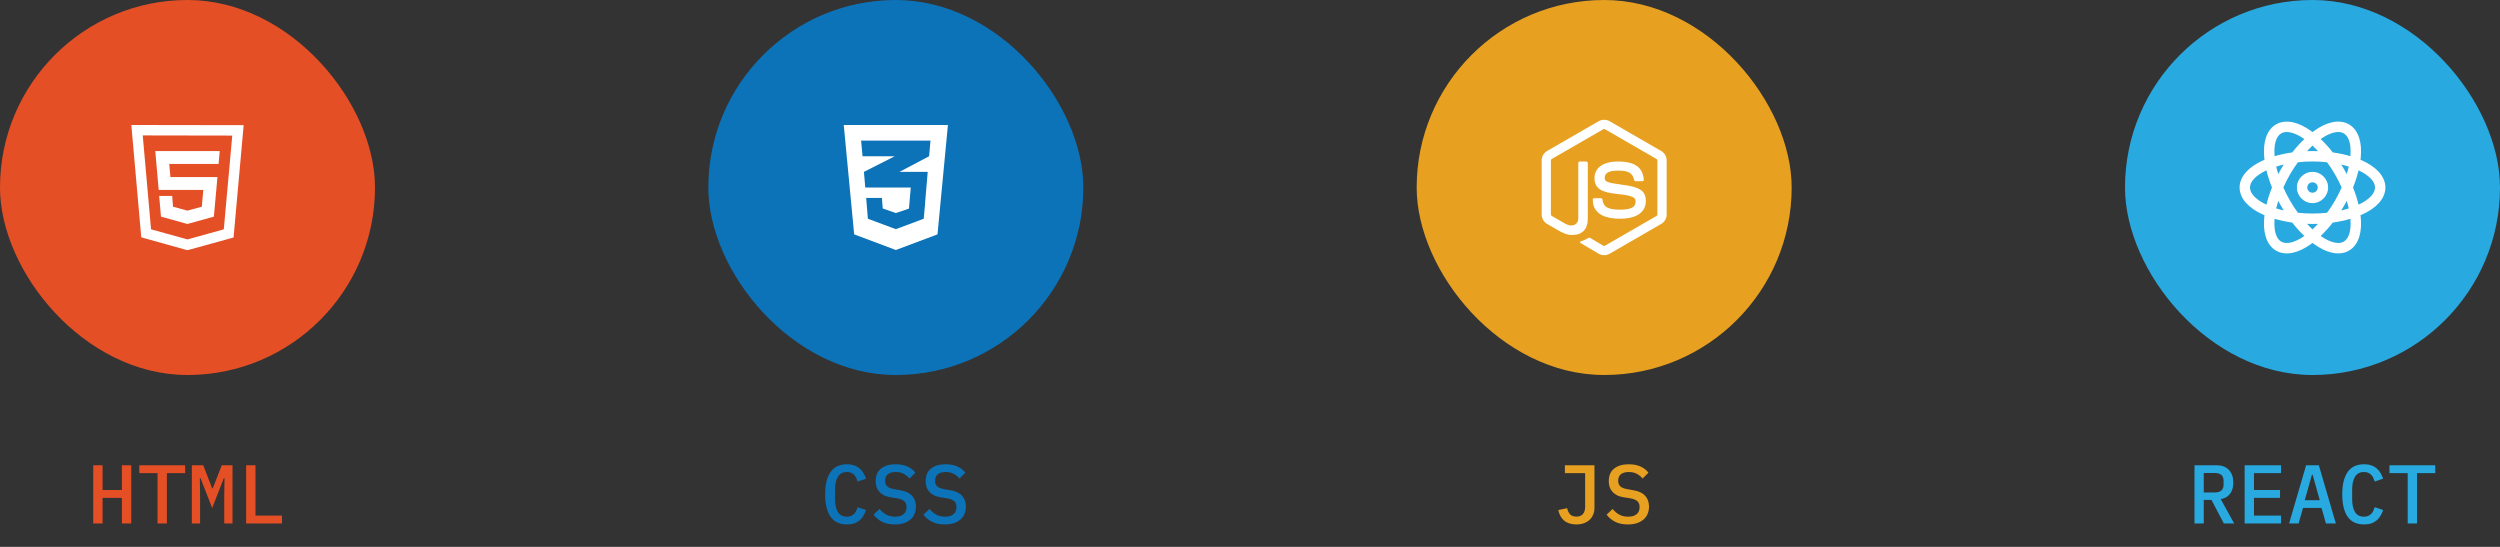 <svg width="960" height="210" viewBox="0 0 960 210" fill="none" xmlns="http://www.w3.org/2000/svg">
<rect x="0" y="0" width="960" height="210" fill="#333333" stroke="none"/>
<rect width="144" height="144" rx="72" fill="#E54F26"/>
<path d="M50.438 48L50.625 50.188L54.125 89.75L54.25 91.125L55.562 91.5L71.438 95.938L71.938 96.062L72.5 95.938L88.375 91.562L89.688 91.188L89.812 89.812L93.375 50.188L93.562 48.062H91.375L52.625 48H50.438ZM54.812 52L89.188 52.062L85.938 88.062L72 91.938L58 88.062L54.812 52ZM59.625 58L60.938 72.938H78.062L77.5 79.375L72 80.875H71.938L66.438 79.375L66.125 75.25H61.125L61.812 83.188L71.938 86H72L82.125 83.188L83.5 68H65.438L65 62.938H83.938L84.375 58H59.625Z" fill="white"/>
<path d="M46.812 191.176H39.388V201H35.804V178.664H39.388V188.168H46.812V178.664H50.396V201H46.812V191.176ZM64.079 181.672V201H60.495V181.672H53.487V178.664H71.088V181.672H64.079ZM86.115 190.312L86.211 183.592H85.955L81.475 195.08L76.995 183.592H76.739L76.835 190.312V201H73.667V178.664H78.051L81.475 187.528H81.699L85.155 178.664H89.283V201H86.115V190.312ZM94.519 201V178.664H98.103V197.992H108.279V201H94.519Z" fill="#E54F26"/>
<rect x="272" width="144" height="144" rx="72" fill="#0C73B8"/>
<path d="M324 48L328 90L344 96L360 90L364 48H324ZM330.664 54H357.305L356.781 60L345.391 66H350.242H356H356.246L355.223 78.016L355.262 78L354.711 84L344 88L333.27 84L332.609 76H338.652L338.965 80.066L344 81.809L349.043 80.102L349.734 72H332.262L331.746 66L343.566 60H331.219L330.664 54Z" fill="white"/>
<path d="M325.24 201.384C322.403 201.384 320.291 200.381 318.904 198.376C317.539 196.371 316.856 193.523 316.856 189.832C316.856 186.141 317.539 183.293 318.904 181.288C320.291 179.283 322.403 178.28 325.24 178.28C326.328 178.28 327.267 178.429 328.056 178.728C328.867 179.005 329.56 179.4 330.136 179.912C330.712 180.403 331.192 180.989 331.576 181.672C331.981 182.333 332.312 183.048 332.568 183.816L329.336 184.904C329.165 184.392 328.973 183.912 328.76 183.464C328.547 183.016 328.28 182.632 327.96 182.312C327.64 181.992 327.256 181.736 326.808 181.544C326.381 181.352 325.848 181.256 325.208 181.256C323.629 181.256 322.477 181.864 321.752 183.08C321.027 184.275 320.664 185.896 320.664 187.944V191.72C320.664 193.768 321.027 195.4 321.752 196.616C322.477 197.811 323.629 198.408 325.208 198.408C325.848 198.408 326.381 198.312 326.808 198.12C327.256 197.928 327.64 197.672 327.96 197.352C328.28 197.032 328.547 196.648 328.76 196.2C328.973 195.752 329.165 195.272 329.336 194.76L332.568 195.848C332.312 196.616 331.981 197.341 331.576 198.024C331.192 198.685 330.712 199.272 330.136 199.784C329.56 200.275 328.867 200.669 328.056 200.968C327.267 201.245 326.328 201.384 325.24 201.384ZM343.595 201.384C341.654 201.384 340.022 201.043 338.7 200.36C337.377 199.677 336.289 198.771 335.436 197.64L337.74 195.432C338.593 196.456 339.5 197.213 340.46 197.704C341.42 198.173 342.508 198.408 343.724 198.408C345.132 198.408 346.209 198.088 346.956 197.448C347.724 196.808 348.108 195.891 348.108 194.696C348.108 193.736 347.83 193 347.276 192.488C346.721 191.955 345.772 191.571 344.428 191.336L341.996 190.952C340.929 190.781 340.033 190.504 339.308 190.12C338.582 189.715 337.996 189.245 337.548 188.712C337.1 188.157 336.769 187.549 336.556 186.888C336.364 186.205 336.268 185.491 336.268 184.744C336.268 182.632 336.95 181.032 338.316 179.944C339.681 178.835 341.558 178.28 343.948 178.28C345.718 178.28 347.222 178.568 348.46 179.144C349.718 179.699 350.731 180.488 351.5 181.512L349.26 183.752C348.641 183.005 347.905 182.408 347.052 181.96C346.22 181.491 345.185 181.256 343.948 181.256C342.625 181.256 341.612 181.544 340.908 182.12C340.225 182.675 339.884 183.496 339.884 184.584C339.884 185.501 340.15 186.227 340.684 186.76C341.238 187.272 342.209 187.645 343.595 187.88L345.964 188.296C347.969 188.659 349.43 189.395 350.347 190.504C351.265 191.592 351.724 192.925 351.724 194.504C351.724 195.528 351.542 196.467 351.18 197.32C350.838 198.173 350.316 198.899 349.612 199.496C348.929 200.093 348.076 200.563 347.052 200.904C346.049 201.224 344.897 201.384 343.595 201.384ZM362.783 201.384C360.842 201.384 359.21 201.043 357.887 200.36C356.564 199.677 355.476 198.771 354.623 197.64L356.927 195.432C357.78 196.456 358.687 197.213 359.647 197.704C360.607 198.173 361.695 198.408 362.911 198.408C364.319 198.408 365.396 198.088 366.143 197.448C366.911 196.808 367.295 195.891 367.295 194.696C367.295 193.736 367.018 193 366.463 192.488C365.908 191.955 364.959 191.571 363.615 191.336L361.183 190.952C360.116 190.781 359.22 190.504 358.495 190.12C357.77 189.715 357.183 189.245 356.735 188.712C356.287 188.157 355.956 187.549 355.743 186.888C355.551 186.205 355.455 185.491 355.455 184.744C355.455 182.632 356.138 181.032 357.503 179.944C358.868 178.835 360.746 178.28 363.135 178.28C364.906 178.28 366.41 178.568 367.647 179.144C368.906 179.699 369.919 180.488 370.687 181.512L368.447 183.752C367.828 183.005 367.092 182.408 366.239 181.96C365.407 181.491 364.372 181.256 363.135 181.256C361.812 181.256 360.799 181.544 360.095 182.12C359.412 182.675 359.071 183.496 359.071 184.584C359.071 185.501 359.338 186.227 359.871 186.76C360.426 187.272 361.396 187.645 362.783 187.88L365.151 188.296C367.156 188.659 368.618 189.395 369.535 190.504C370.452 191.592 370.911 192.925 370.911 194.504C370.911 195.528 370.73 196.467 370.367 197.32C370.026 198.173 369.503 198.899 368.799 199.496C368.116 200.093 367.263 200.563 366.239 200.904C365.236 201.224 364.084 201.384 362.783 201.384Z" fill="#0C73B8"/>
<rect x="544" width="144" height="144" rx="72" fill="#E7A020"/>
<path d="M615.988 46C615.258 46 614.528 46.179 613.898 46.539L594.078 57.98C592.798 58.721 592 60.122 592 61.602V82.359C592 83.859 592.798 85.24 594.078 85.981L599.281 88.981C601.801 90.221 602.7 90.219 603.84 90.219C607.58 90.219 609.719 87.959 609.719 84.039V62.621C609.719 62.301 609.461 62.039 609.141 62.039H606.641C606.301 62.039 606.059 62.301 606.059 62.621V84.019C606.059 85.779 604.241 87.499 601.301 86.039L595.859 82.898C595.659 82.798 595.539 82.579 595.539 82.359V61.621C595.539 61.381 595.659 61.179 595.859 61.059L615.68 49.621C615.86 49.501 616.101 49.501 616.301 49.621L636.121 61.059C636.321 61.179 636.441 61.382 636.441 61.602V82.359C636.441 82.579 636.321 82.798 636.141 82.898L616.301 94.359C616.121 94.459 615.86 94.459 615.68 94.359L610.578 91.34C610.438 91.24 610.242 91.221 610.102 91.301C608.682 92.101 608.422 92.2 607.102 92.66C606.782 92.76 606.281 92.96 607.281 93.519L613.898 97.441C614.538 97.801 615.26 98 615.98 98C616.72 98 617.438 97.801 618.078 97.441L637.922 85.981C639.202 85.24 640 83.859 640 82.359V61.621C640 60.121 639.202 58.74 637.922 58L618.078 46.539C617.448 46.179 616.718 46 615.988 46ZM621.32 62.012C615.66 62.012 612.281 64.41 612.281 68.41C612.281 72.75 615.638 73.948 621.078 74.488C627.578 75.128 628.078 76.091 628.078 77.371C628.078 79.571 626.301 80.512 622.121 80.512C616.861 80.512 615.7 79.19 615.32 76.59C615.28 76.31 615.042 76.109 614.762 76.109H612.18C611.86 76.109 611.621 76.372 611.621 76.672C611.621 80.012 613.441 83.988 622.121 83.988C628.401 83.988 632 81.511 632 77.191C632 72.911 629.1 71.769 623.02 70.949C616.84 70.149 616.219 69.729 616.219 68.289C616.219 67.089 616.76 65.512 621.32 65.512C625.38 65.512 626.9 66.389 627.52 69.129C627.58 69.389 627.798 69.59 628.078 69.59H630.66C630.82 69.59 630.958 69.511 631.078 69.391C631.178 69.291 631.239 69.129 631.219 68.949C630.819 64.229 627.68 62.012 621.32 62.012Z" fill="white"/>
<path d="M612.276 178.664V195.016C612.276 195.976 612.105 196.851 611.764 197.64C611.444 198.429 610.975 199.101 610.356 199.656C609.759 200.211 609.033 200.637 608.18 200.936C607.327 201.235 606.377 201.384 605.332 201.384C603.369 201.384 601.801 200.893 600.628 199.912C599.476 198.931 598.729 197.576 598.388 195.848L601.78 195.144C601.972 196.061 602.335 196.829 602.868 197.448C603.401 198.067 604.233 198.376 605.364 198.376C606.409 198.376 607.22 198.067 607.796 197.448C608.393 196.808 608.692 195.837 608.692 194.536V181.672H600.916V178.664H612.276ZM625.095 201.384C623.154 201.384 621.522 201.043 620.2 200.36C618.877 199.677 617.789 198.771 616.936 197.64L619.24 195.432C620.093 196.456 621 197.213 621.96 197.704C622.92 198.173 624.008 198.408 625.224 198.408C626.632 198.408 627.709 198.088 628.456 197.448C629.224 196.808 629.608 195.891 629.608 194.696C629.608 193.736 629.33 193 628.776 192.488C628.221 191.955 627.272 191.571 625.928 191.336L623.496 190.952C622.429 190.781 621.533 190.504 620.808 190.12C620.082 189.715 619.496 189.245 619.048 188.712C618.6 188.157 618.269 187.549 618.056 186.888C617.864 186.205 617.768 185.491 617.768 184.744C617.768 182.632 618.45 181.032 619.816 179.944C621.181 178.835 623.058 178.28 625.448 178.28C627.218 178.28 628.722 178.568 629.96 179.144C631.218 179.699 632.231 180.488 633 181.512L630.76 183.752C630.141 183.005 629.405 182.408 628.552 181.96C627.72 181.491 626.685 181.256 625.448 181.256C624.125 181.256 623.112 181.544 622.408 182.12C621.725 182.675 621.384 183.496 621.384 184.584C621.384 185.501 621.65 186.227 622.184 186.76C622.738 187.272 623.709 187.645 625.095 187.88L627.464 188.296C629.469 188.659 630.93 189.395 631.847 190.504C632.765 191.592 633.224 192.925 633.224 194.504C633.224 195.528 633.042 196.467 632.68 197.32C632.338 198.173 631.816 198.899 631.112 199.496C630.429 200.093 629.576 200.563 628.552 200.904C627.549 201.224 626.397 201.384 625.095 201.384Z" fill="#E7A020"/>
<rect x="816" width="144" height="144" rx="72" fill="#28A9E0"/>
<path d="M878.809 46.719C877.118 46.607 875.456 46.909 874 47.75C872.058 48.871 870.765 50.785 870.07 52.988C869.376 55.192 869.215 57.731 869.469 60.504C869.494 60.785 869.544 61.078 869.578 61.363C869.313 61.477 869.034 61.581 868.777 61.699C866.249 62.866 864.131 64.273 862.57 65.977C861.009 67.68 860 69.758 860 72C860 74.242 861.009 76.32 862.57 78.023C864.131 79.727 866.249 81.134 868.777 82.301C869.034 82.419 869.313 82.523 869.578 82.637C869.544 82.922 869.494 83.215 869.469 83.496C869.215 86.269 869.376 88.808 870.07 91.012C870.765 93.215 872.058 95.129 874 96.25C875.942 97.371 878.245 97.535 880.5 97.035C882.755 96.535 885.034 95.403 887.309 93.797C887.539 93.634 887.77 93.446 888 93.273C888.23 93.446 888.461 93.634 888.691 93.797C890.966 95.403 893.245 96.535 895.5 97.035C897.755 97.535 900.058 97.371 902 96.25C903.942 95.129 905.235 93.215 905.93 91.012C906.624 88.808 906.785 86.269 906.531 83.496C906.506 83.215 906.456 82.922 906.422 82.637C906.687 82.523 906.966 82.419 907.223 82.301C909.751 81.134 911.869 79.727 913.43 78.023C914.991 76.32 916 74.242 916 72C916 69.758 914.991 67.68 913.43 65.977C911.869 64.273 909.751 62.866 907.223 61.699C906.966 61.581 906.687 61.477 906.422 61.363C906.456 61.078 906.506 60.785 906.531 60.504C906.785 57.731 906.624 55.192 905.93 52.988C905.235 50.785 903.942 48.871 902 47.75C900.058 46.629 897.755 46.465 895.5 46.965C893.245 47.465 890.966 48.597 888.691 50.203C888.461 50.366 888.23 50.554 888 50.727C887.77 50.554 887.539 50.366 887.309 50.203C885.034 48.597 882.755 47.465 880.5 46.965C879.936 46.84 879.372 46.756 878.809 46.719ZM878.547 50.703C878.888 50.729 879.25 50.785 879.637 50.871C881.148 51.206 882.958 52.054 884.867 53.383C883.277 54.891 881.712 56.607 880.219 58.527C877.812 58.861 875.544 59.354 873.445 59.977C873.25 57.66 873.418 55.667 873.883 54.191C874.359 52.68 875.072 51.751 876 51.215C876.696 50.813 877.524 50.626 878.547 50.703ZM897.453 50.703C898.476 50.626 899.304 50.813 900 51.215C900.928 51.751 901.641 52.68 902.117 54.191C902.582 55.667 902.75 57.66 902.555 59.977C900.456 59.354 898.188 58.861 895.781 58.527C894.288 56.607 892.723 54.891 891.133 53.383C893.042 52.054 894.852 51.206 896.363 50.871C896.75 50.785 897.112 50.729 897.453 50.703ZM888 55.918C888.703 56.568 889.405 57.291 890.105 58.047C889.408 58.022 888.711 58 888 58C887.289 58 886.592 58.022 885.895 58.047C886.595 57.291 887.297 56.568 888 55.918ZM888 62C889.929 62 891.799 62.113 893.598 62.305C894.663 63.767 895.696 65.329 896.66 67C897.625 68.671 898.461 70.346 899.195 72C898.461 73.654 897.625 75.329 896.66 77C895.696 78.671 894.663 80.233 893.598 81.695C891.799 81.886 889.929 82 888 82C886.071 82 884.201 81.886 882.402 81.695C881.337 80.233 880.304 78.671 879.34 77C878.375 75.329 877.539 73.654 876.805 72C877.539 70.346 878.375 68.671 879.34 67C880.304 65.329 881.337 63.767 882.402 62.305C884.201 62.113 886.071 62 888 62ZM876.969 63.199C876.599 63.791 876.23 64.384 875.875 65C875.52 65.616 875.191 66.231 874.863 66.848C874.559 65.864 874.285 64.893 874.074 63.961C874.988 63.677 875.964 63.428 876.969 63.199ZM899.031 63.199C900.036 63.428 901.012 63.677 901.926 63.961C901.715 64.893 901.441 65.864 901.137 66.848C900.809 66.231 900.48 65.616 900.125 65C899.77 64.384 899.401 63.791 899.031 63.199ZM870.309 65.406C870.82 67.537 871.526 69.747 872.441 72C871.526 74.253 870.82 76.463 870.309 78.594C868.206 77.605 866.565 76.461 865.52 75.32C864.449 74.152 864 73.071 864 72C864 70.929 864.449 69.848 865.52 68.68C866.565 67.539 868.206 66.395 870.309 65.406ZM905.691 65.406C907.794 66.395 909.435 67.539 910.48 68.68C911.551 69.848 912 70.929 912 72C912 73.071 911.551 74.152 910.48 75.32C909.435 76.461 907.794 77.605 905.691 78.594C905.18 76.463 904.474 74.253 903.559 72C904.474 69.747 905.18 67.537 905.691 65.406ZM888 66C884.71 66 882 68.71 882 72C882 75.29 884.71 78 888 78C891.29 78 894 75.29 894 72C894 68.71 891.29 66 888 66ZM888 70C889.128 70 890 70.872 890 72C890 73.128 889.128 74 888 74C886.872 74 886 73.128 886 72C886 70.872 886.872 70 888 70ZM874.863 77.152C875.191 77.769 875.52 78.384 875.875 79C876.23 79.616 876.599 80.209 876.969 80.801C875.964 80.572 874.988 80.323 874.074 80.039C874.285 79.107 874.559 78.136 874.863 77.152ZM901.137 77.152C901.441 78.136 901.715 79.107 901.926 80.039C901.012 80.323 900.036 80.572 899.031 80.801C899.401 80.209 899.77 79.616 900.125 79C900.48 78.384 900.809 77.769 901.137 77.152ZM873.445 84.023C875.544 84.646 877.812 85.139 880.219 85.473C881.712 87.393 883.277 89.109 884.867 90.617C882.958 91.945 881.148 92.794 879.637 93.129C878.09 93.472 876.928 93.321 876 92.785C875.072 92.249 874.359 91.32 873.883 89.809C873.418 88.333 873.25 86.34 873.445 84.023ZM902.555 84.023C902.75 86.34 902.582 88.333 902.117 89.809C901.641 91.32 900.928 92.249 900 92.785C899.072 93.321 897.91 93.472 896.363 93.129C894.852 92.794 893.042 91.945 891.133 90.617C892.723 89.109 894.288 87.393 895.781 85.473C898.188 85.139 900.456 84.646 902.555 84.023ZM885.895 85.953C886.592 85.978 887.289 86 888 86C888.711 86 889.408 85.978 890.105 85.953C889.405 86.709 888.703 87.432 888 88.082C887.297 87.432 886.595 86.709 885.895 85.953Z" fill="white"/>
<path d="M846.24 201H842.688V178.664H851.04C853.173 178.664 854.795 179.261 855.904 180.456C857.035 181.651 857.6 183.293 857.6 185.384C857.6 187.091 857.184 188.499 856.352 189.608C855.52 190.717 854.325 191.4 852.768 191.656L857.92 201H853.952L849.216 191.976H846.24V201ZM850.528 189.096C852.747 189.096 853.856 188.083 853.856 186.056V184.68C853.856 182.653 852.747 181.64 850.528 181.64H846.24V189.096H850.528ZM861.94 201V178.664H875.924V181.672H865.524V188.168H875.54V191.176H865.524V197.992H875.924V201H861.94ZM893.159 201L891.463 195.048H884.359L882.663 201H879.015L885.543 178.664H890.439L896.967 201H893.159ZM888.039 182.28H887.783L885.031 192.072H890.791L888.039 182.28ZM907.803 201.384C904.965 201.384 902.853 200.381 901.467 198.376C900.101 196.371 899.419 193.523 899.419 189.832C899.419 186.141 900.101 183.293 901.467 181.288C902.853 179.283 904.965 178.28 907.803 178.28C908.891 178.28 909.829 178.429 910.619 178.728C911.429 179.005 912.123 179.4 912.699 179.912C913.275 180.403 913.755 180.989 914.139 181.672C914.544 182.333 914.875 183.048 915.131 183.816L911.899 184.904C911.728 184.392 911.536 183.912 911.323 183.464C911.109 183.016 910.843 182.632 910.523 182.312C910.203 181.992 909.819 181.736 909.371 181.544C908.944 181.352 908.411 181.256 907.771 181.256C906.192 181.256 905.04 181.864 904.315 183.08C903.589 184.275 903.227 185.896 903.227 187.944V191.72C903.227 193.768 903.589 195.4 904.315 196.616C905.04 197.811 906.192 198.408 907.771 198.408C908.411 198.408 908.944 198.312 909.371 198.12C909.819 197.928 910.203 197.672 910.523 197.352C910.843 197.032 911.109 196.648 911.323 196.2C911.536 195.752 911.728 195.272 911.899 194.76L915.131 195.848C914.875 196.616 914.544 197.341 914.139 198.024C913.755 198.685 913.275 199.272 912.699 199.784C912.123 200.275 911.429 200.669 910.619 200.968C909.829 201.245 908.891 201.384 907.803 201.384ZM928.142 181.672V201H924.558V181.672H917.55V178.664H935.15V181.672H928.142Z" fill="#28A9E0"/>
</svg>
